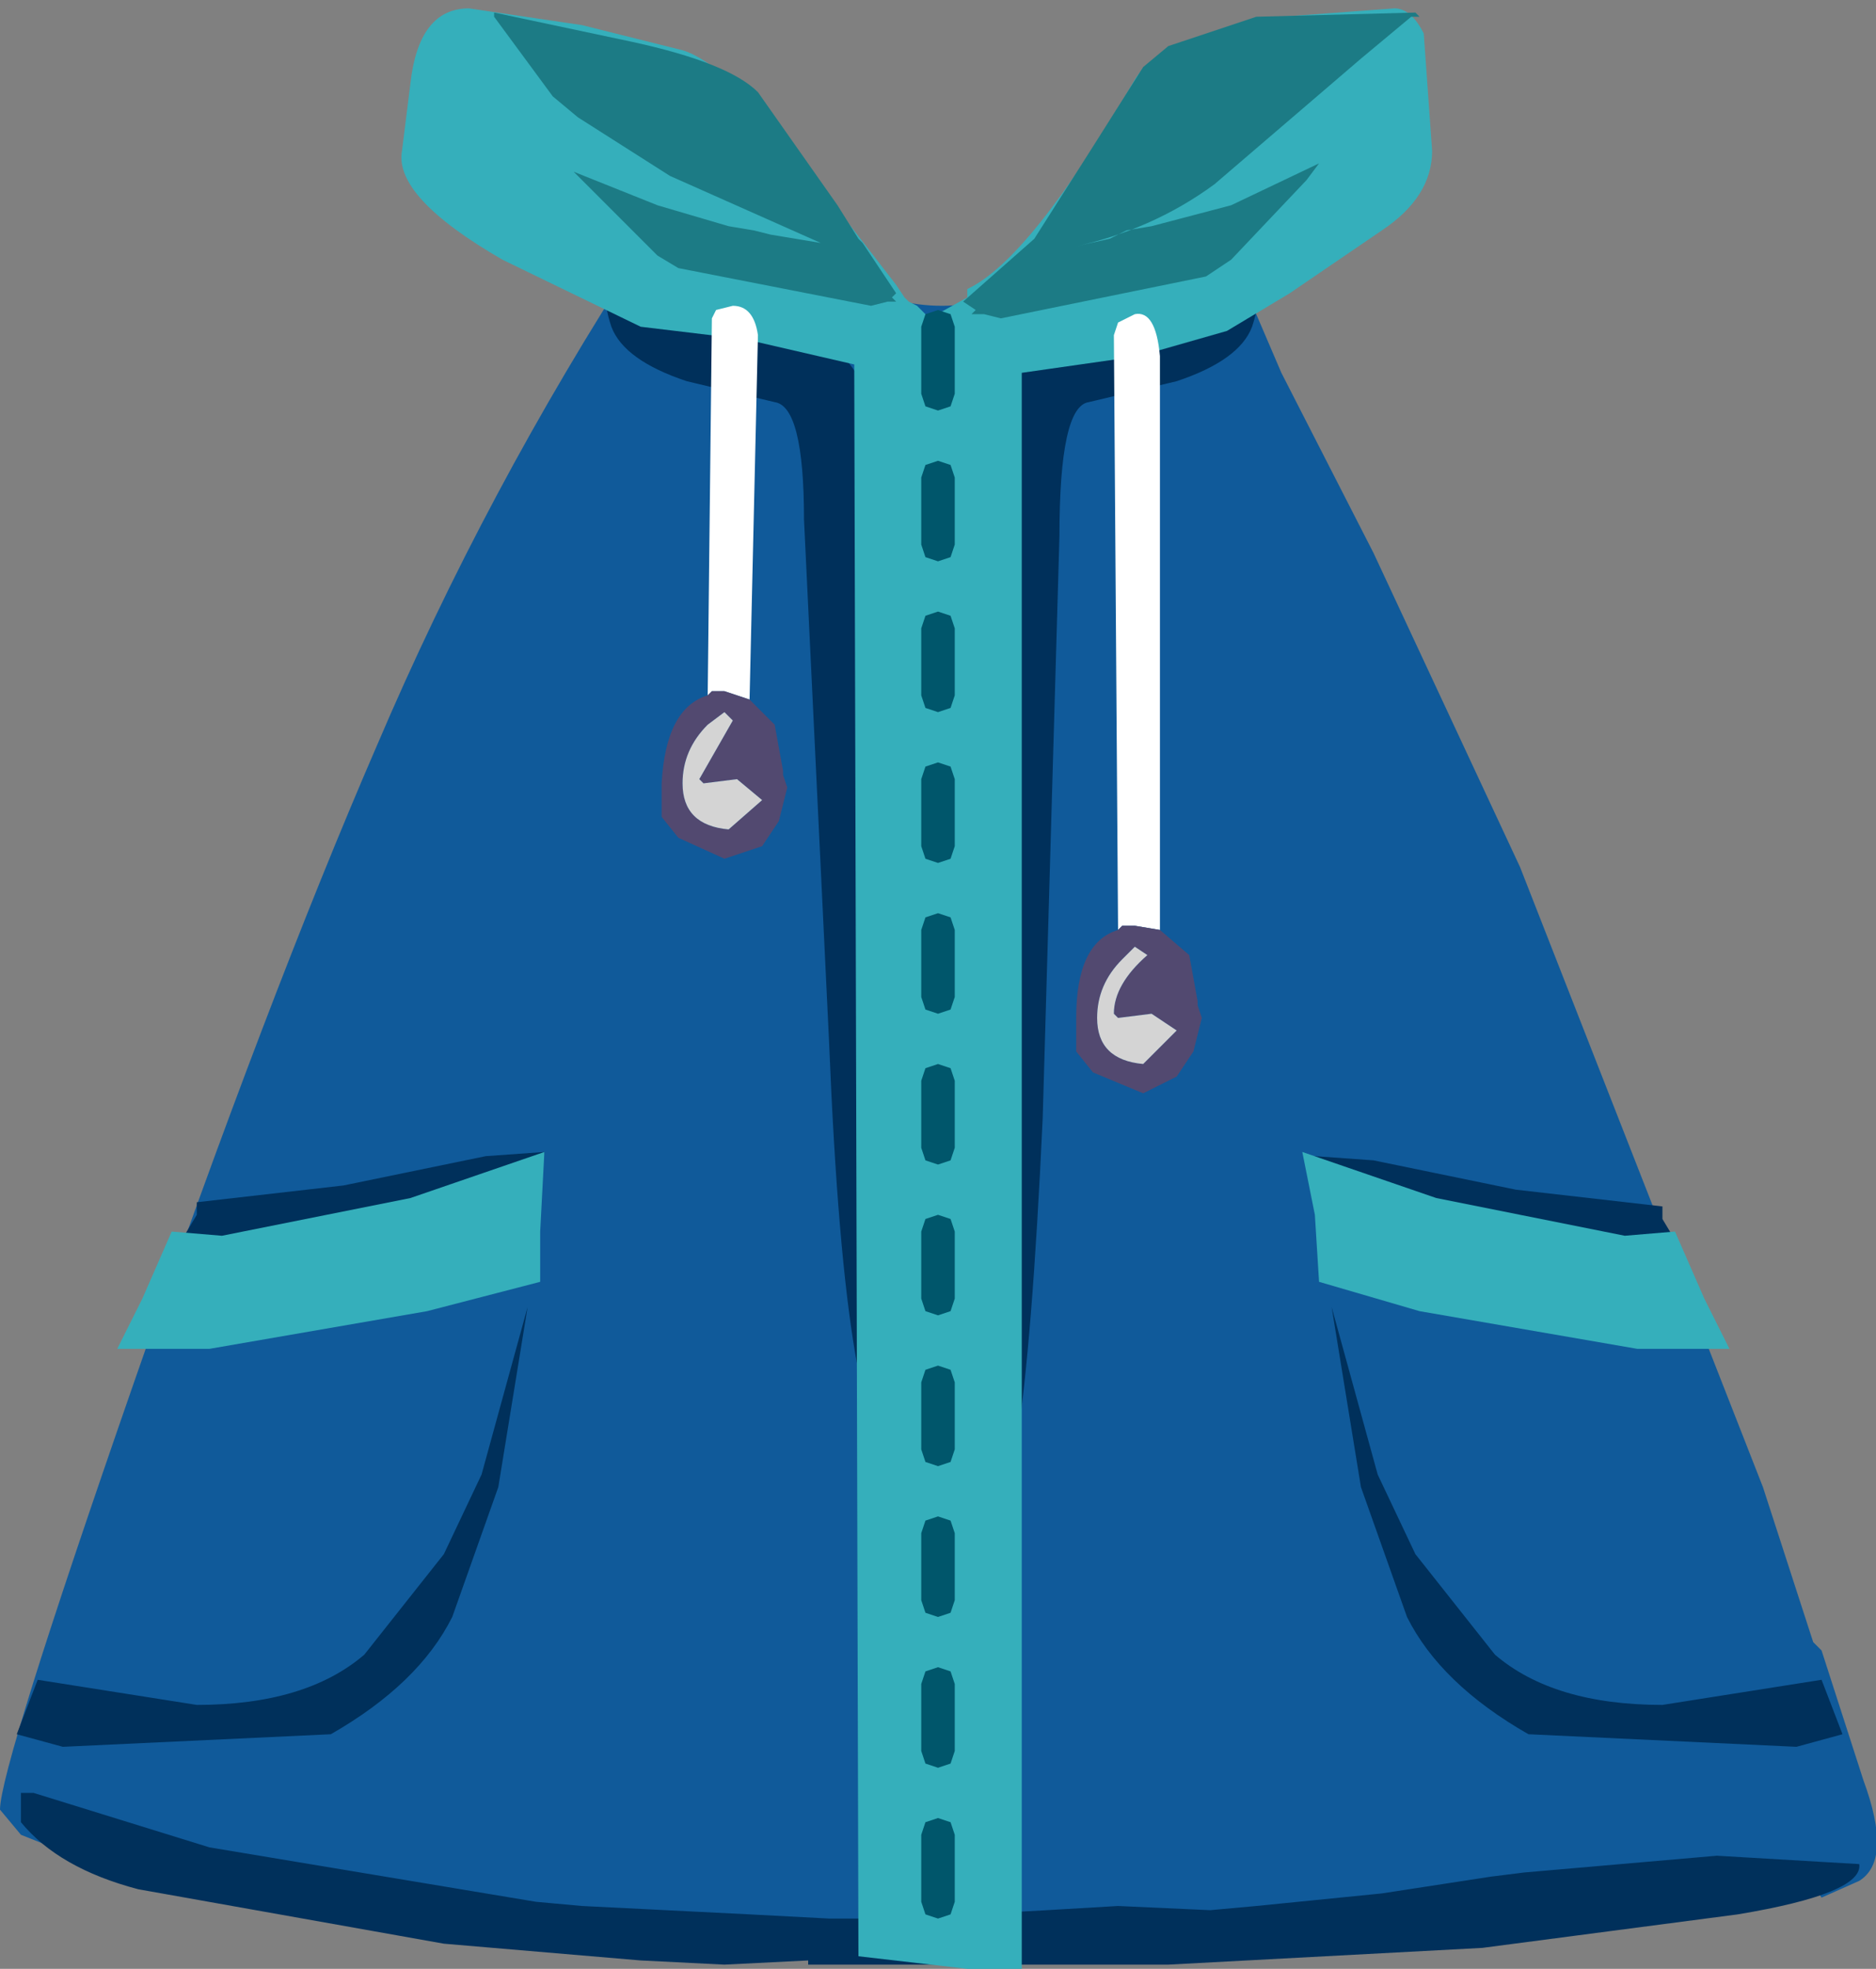 <svg xmlns="http://www.w3.org/2000/svg" xmlns:ffdec="https://www.free-decompiler.com/flash" xmlns:xlink="http://www.w3.org/1999/xlink" ffdec:objectType="frame" width="22.4" height="23.5"><rect width="100%" height="100%" fill="#808080" stroke="none"/><use ffdec:characterId="3" xlink:href="#a" width="22.4" height="23.5"/><defs><g id="a" fill-rule="evenodd"><path fill="#105a9a" d="m21.65 22.5-.35.1-5 .35-1.25.05-.3.1h-.25l-2.7.15-1.95.05-.1.05-3-.05-2.3-.3-1.6-.3-1.95-.55L.5 22l-.25-.1-.25-.3q0-.5 1.6-5.1t2.9-7.6Q5.8 5.85 7.65 3L8.7 1.45l.55 1.05q.85 1.15 2 1.15 1 0 1.65-1.2l.8-.85.1-.15 1.05 1.95.45 1.05 1.1 2.15 1.75 3.75 2.9 7.4.6 1.85.1.1.5 1.55q.35.95-.05 1.2l-.45.2z"/><path fill="#00305b" d="M13.75 3.65V3.6l.6-.1.55-.1q.2.05.05.5-.15.4-.9.65L13 4.8q-.35.05-.35 1.6l-.2 6.95q-.25 5.4-.75 4.75-.5-.7-.5-1.15l.25-3.45q.05-2.3.25-3.3l-.1-4.05q.05-2.5 2.15-2.5m8 16.4.25.65-.55.15-3.2-.15q-1.05-.6-1.45-1.4l-.55-1.55-.35-2.15.55 2 .45.95.95 1.2q.7.6 2 .6zM7.35 3.4l.55.1.6.1v.05q2.1 0 2.15 2.5l-.1 4.05.25 3.3.25 3.45-.3.45q-.65 0-.85-4.95L9.6 6.2q0-1.35-.35-1.4L8.2 4.55q-.75-.25-.9-.65-.15-.45.05-.5M6.5 13.75l-.05.4-1.75.3q-.9.05-1.75.4l-.75-.1.15-.25v-.15l1.75-.2 1.7-.35zm-2.15 6 .95-1.2.45-.95.55-2-.35 2.15-.55 1.55q-.4.8-1.45 1.4l-3.2.15-.55-.15.25-.65 1.9.3q1.3 0 2-.6m2.6 3 2 .1.95.05h.45l.2.15h.05l.3.05.7-.25.9-.05.85-.05 1.1.05.55-.05 1.5-.15 1.3-.2.4-.05 2.3-.2 1.7.1q.05.35-1.45.6l-3.05.4-3.75.2h-4.3v-.05l-1 .05-1-.05-2.35-.2-3.65-.65q-.95-.25-1.4-.8v-.35H.4l2.1.65 3.9.65zm12.9-8.35v.15l.15.25-.75.1-1.75-.4-1.75-.3-.05-.4.7.05 1.7.35z"/><path fill="#35afbb" d="m16.5 2.75-1.1.75-.75.45-1.05.3-1.4.2V23.5h-.65l-1.3-.15-.05-19-1.3-.3-1.25-.15L6 3.1q-1.3-.75-1.2-1.3l.1-.8q.1-.9.7-.9l1.35.2 1.2.3q.5.15 1.35 1.25l1.2 1.55.1.15.05.05.1.05.15.15.45-.25v-.1q.75-.35 2-2.5.3-.5 1.75-.75l1.35-.1q.2 0 .35.3l.1 1.4q0 .55-.6.95M6.45 14.7v.6l-1.35.35-2.6.45H1.4l.3-.6.35-.8.6.05 2.25-.45 1.6-.55zM10.7 4.4v-.05zm9.65 11.1.3.6h-1.1l-2.6-.45-1.2-.35-.05-.8-.15-.75 1.6.55 2.25.45.6-.05z"/><path fill="#00566b" d="m11 20.1.05-.15.15-.05.15.05.05.15v.8l-.05.15-.15.05-.15-.05-.05-.15zm.05 2.75L11 22.7v-.8l.05-.15.15-.05.15.05.05.15v.8l-.05.15-.15.05zm0-3.6L11 19.1v-.8l.05-.15.15-.05.15.05.05.15v.8l-.05.15-.15.05zM11 16.5l.05-.15.15-.05.15.05.05.15v.8l-.05.15-.15.05-.15-.05-.05-.15zm0-1v-.8l.05-.15.15-.05.15.05.05.15v.8l-.05.15-.15.05-.15-.05zm0-2.6.05-.15.15-.05.15.05.05.15v.8l-.05.15-.15.05-.15-.05-.05-.15zm.05-.85L11 11.9v-.8l.05-.15.15-.05.15.05.05.15v.8l-.05.15-.15.05zm.15-2.95.15.05.05.15v.8l-.05.15-.15.05-.15-.05-.05-.15v-.8l.05-.15zm0-1.8.15.05.05.15v.8l-.05.15-.15.05-.15-.05L11 8.3v-.8l.05-.15zm.2-1.6v.8l-.05.15-.15.05-.15-.05L11 6.5v-.8l.05-.15.15-.05.15.05zm-.05-1.95.05.15v.8l-.05.15-.15.05-.15-.05L11 4.7v-.8l.05-.15.15-.05z"/><path fill="#1c7b85" d="M16.95.2h-.1l-.6.5-1.75 1.5q-.75.55-1.7.75l.45-.1.2-.1.3-.05.95-.25 1.05-.5-.15.2-.9.95-.3.2-2.45.5-.2-.05h-.15l.05-.05-.15-.1.85-.75.7-1.1.6-.95.3-.25L15 .2l1.9-.05zM7 2.2l-.15-.15 1 .4.85.25.3.05.2.05.6.1L8 2.1l-1.1-.7-.3-.25L5.9.2V.15L7.55.5q1.15.25 1.5.6L10 2.45l.25.4.05.05.1.15.3.45-.05.05.05.05h-.1l-.2.05-2.3-.45-.25-.15z"/><path fill="#fff" d="M13.35 11.1 13.3 4l.05-.15.2-.1q.25-.05.3.5v6.85l-.3-.05h-.15zm-4.9-2.8.05-4.5.05-.1.2-.05q.25 0 .3.35l-.1 4.35-.3-.1H8.5z"/><path fill="#524970" d="m13.35 11.1.05-.05h.15l.3.05.35.3.1.55V12l.05.15-.1.4-.2.3-.4.2-.6-.25-.2-.25v-.4q0-.9.5-1.05m-4.9-2.8.05-.05h.15l.3.1.3.3.1.55v.05l.05.15-.1.4-.2.3-.45.15L8.1 10l-.2-.25v-.4q.05-.9.55-1.05m5.6 4-.3-.2-.4.05-.05-.05q0-.35.4-.7l-.15-.1-.15.15q-.3.3-.3.7 0 .5.55.55zM8.4 9.35l-.05-.05.4-.7-.1-.1-.2.15q-.3.3-.3.7 0 .5.55.55l.4-.35-.3-.25z"/><path fill="#d4d4d4" d="m8.4 9.35.4-.05.3.25-.4.35q-.55-.05-.55-.55 0-.4.3-.7l.2-.15.1.1-.4.7zm5.65 2.95-.4.4q-.55-.05-.55-.55 0-.4.3-.7l.15-.15.15.1q-.4.35-.4.7l.05.05.4-.05z"/></g></defs></svg>